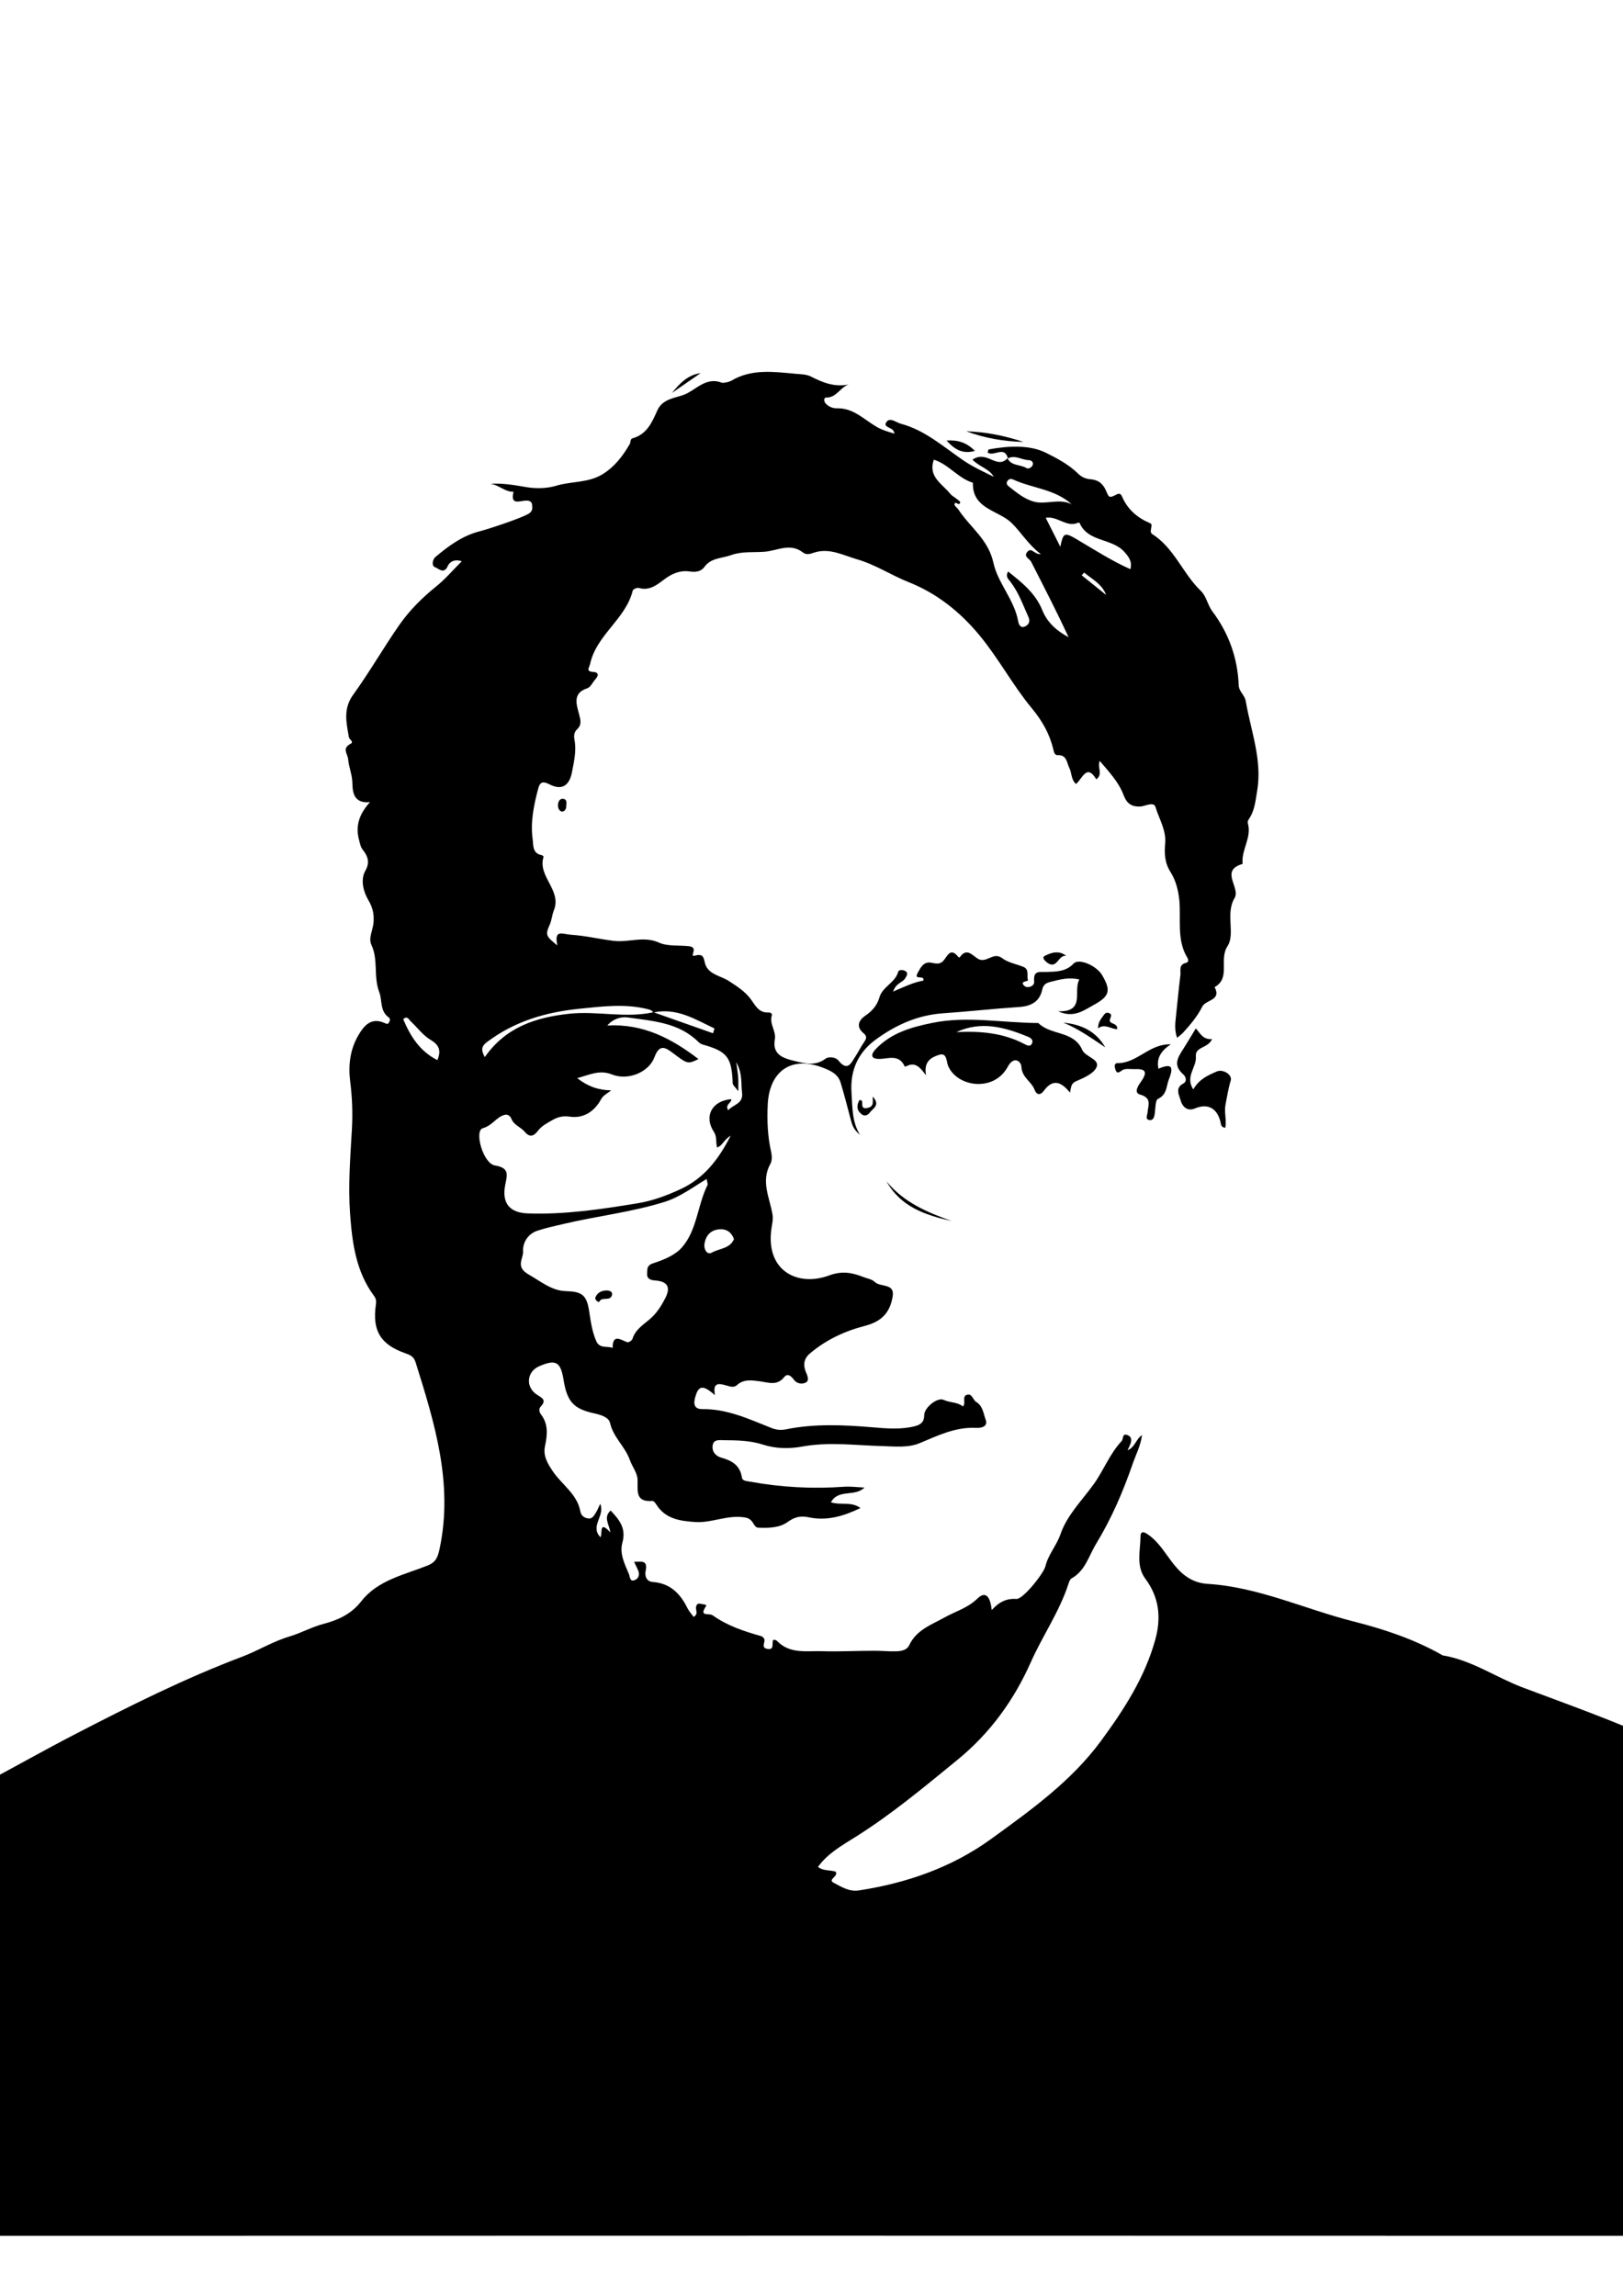 <?xml version="1.0" encoding="utf-8"?>
<!-- Generator: Adobe Illustrator 23.0.6, SVG Export Plug-In . SVG Version: 6.00 Build 0)  -->
<svg version="1.1" id="Layer_1" xmlns="http://www.w3.org/2000/svg" xmlns:xlink="http://www.w3.org/1999/xlink" x="0px" y="0px"
	 viewBox="0 0 595.28 841.89" style="enable-background:new 0 0 595.28 841.89;" xml:space="preserve">
<g>
	<g>
		<path d="M-98,701.89c11.58-7.39,24.1-13.18,34.87-22.02c6.53-5.36,15.2-7.51,23.13-10.38c23.76-8.6,45.09-21.94,67.36-33.45
			c20.08-10.38,40.27-20.51,61.48-28.52c5.83-2.2,11.21-5.59,17.29-7.39c4.28-1.27,8.18-3.5,12.59-4.65
			c5.26-1.37,10.14-3.6,13.8-8.29c6.07-7.77,15.68-9.65,24.24-13.07c3.15-1.26,3.81-3.08,4.47-6.15c5.08-23.87-1.8-46.09-8.79-68.37
			c-0.68-2.18-1.98-2.71-3.77-3.34c-9.13-3.22-12.17-8.26-10.81-17.81c0.17-1.2,0.14-2.14-0.67-3.22
			c-6.68-8.97-8.03-19.59-8.8-30.24c-0.74-10.31,0.09-20.63,0.68-30.94c0.33-5.82,0.11-11.64-0.63-17.45
			c-0.75-5.9-0.07-11.71,2.98-16.92c2.07-3.55,4.66-6.72,9.6-4.55c0.62,0.27,1.26,0.63,1.68-0.2c0.3-0.58,0.54-1.36-0.11-1.82
			c-3.34-2.36-2.32-6.24-3.49-9.28c-2.19-5.68-0.27-11.79-2.88-17.34c-1.19-2.52,0.6-5.48,0.79-8.27c0.2-2.99-0.24-5.34-1.97-8.25
			c-1.53-2.58-3.04-7.16-1.05-10.64c1.77-3.1,0.89-5.4-0.89-7.64c-0.9-1.13-1-2.21-1.36-3.47c-1.49-5.26-0.03-9.68,3.96-14.07
			c-6.88,0.67-6.31-5.06-6.5-7.74c-0.19-2.75-1.27-5.24-1.5-7.92c-0.19-2.14-2.41-4,0.86-5.72c1.41-0.74-0.44-1.57-0.59-2.4
			c-0.93-5.32-2.19-10.4,1.55-15.58c6-8.3,11.11-17.25,16.97-25.66c3.69-5.3,8.47-10.03,13.34-13.95c3.54-2.85,6.16-5.99,9.54-9.37
			c-2.84-0.91-4.53,0.33-5.17,1.81c-1.36,3.13-3.52,0.75-4.52,0.44c-1.61-0.5-0.96-2.98-0.02-3.77c4.81-4.05,9.93-7.83,16.11-9.41
			c3.15-0.8,15.94-4.97,18.42-6.69c1.25-0.87,1.05-2.01,0.96-3.1c-0.1-1.23-1.12-1.54-2.18-1.52c-2.34,0.04-5.9,1.9-4.61-3.23
			c-3.19,0.08-5.45-2.57-8.5-2.92c4.57-0.31,8.93,0.49,13.43,1.25c2.97,0.5,7.21,0.53,10.66-0.53c5.62-1.73,11.77-0.96,17.09-4.26
			c4.47-2.77,7.39-6.69,9.93-11.02c0.36-0.61,0.17-1.89,0.96-2.11c5.3-1.42,7.24-5.89,9.14-10.21c1.9-4.32,6.6-4.56,9.77-5.77
			c4.36-1.68,8.05-6.7,13.87-4.45c0.53,0.21,2.59-0.17,3.65-0.79c7.53-4.39,15.61-3.16,23.63-2.44c1.82,0.16,3.82,0.17,5.37,0.96
			c4.35,2.24,8.73,3.98,13.83,2.96c-3.09,1.14-4.45,4.84-8.11,4.78c-1.07-0.02-0.99,1.46-0.11,2.33c1.13,1.11,2.54,1.65,4.08,1.61
			c6.03-0.13,9.96,4.21,14.64,6.9c2.03,1.16,4.11,1.68,6.33,2.39c-0.04-2.54-4.28-1.99-2.99-4.12c1.28-2.11,3.62,0.03,5.4,0.5
			c8.84,2.34,15.6,8.46,22.9,13.43c3.57,2.43,7.35,4.13,11.17,6.01c-1.75-3.03-5.4-3.68-7.83-6.3c2.22-1.47,4.21-1.19,6.44-0.22
			c2.07,0.9,4.38,2.07,6.39-0.29c1.41,2.94,4.77,2.22,7.01,3.64c0.67,0.42,2.04-0.23,2.31-1.31c0.24-0.97-0.64-1.62-1.46-1.62
			c-2.58-0.02-4.99-2.04-7.68-0.65c-1.28-4.81-5.09-0.5-7.45-2.12c0.13-0.38,0.22-1.13,0.44-1.17c7.11-1.3,14.96-1.74,20.92,1.23
			c3.77,1.88,8.41,4.25,11.79,7.63c1.23,1.23,2.78,1.95,4.45,2.07c3.02,0.22,4.8,1.66,5.94,4.47c1.01,2.49,1.26,2.42,3.86,1.08
			c1.04-0.54,1.57,0.03,1.91,0.81c2,4.68,5.53,7.73,10.12,9.71c0.88,0.38,0.8,0.5,0.42,2.74c-0.07,0.39,0.13,1.07,0.42,1.25
			c8.16,5.08,11.26,14.48,17.89,20.85c2.17,2.09,2.47,5.16,4.3,7.59c5.97,7.94,9.25,17.07,9.64,27.09c0.09,2.32,2.2,3.53,2.58,5.79
			c1.86,10.93,6.12,21.57,4.18,32.92c-0.56,3.29-0.84,6.78-2.65,9.74c-0.45,0.73-0.99,1.34-0.74,2.23
			c1.41,5.07-2.29,9.43-1.97,14.34c0.01,0.16,0.02,0.46-0.03,0.48c-8.46,2.46-0.58,8.69-2.91,12.55c-3.41,5.66,0.36,13.12-2.57,17.6
			c-3.26,4.99,1.3,11.64-4.73,15.02c2.62,4.95-3.24,4.58-4.51,7.12c-1.79,3.57-4.36,6.62-7.04,9.57c-0.53,0.58-1.2,1.04-2.21,1.9
			c-1.05-2.98-0.66-5.56-0.39-8.13c0.51-4.95,0.99-9.91,1.6-14.84c0.2-1.64-0.71-3.86,1.99-4.49c1.15-0.27,0.98-1.22,0.53-1.96
			c-3.93-6.5-2.26-13.92-2.9-20.85c-0.37-4.02-1.37-7.55-3.27-10.57c-2.19-3.49-2.24-6.82-1.93-10.55
			c0.41-4.78-2.25-8.89-3.56-13.26c-0.62-2.09-3.88-0.27-5.46-0.18c-3.78,0.23-5.27-1.62-6.25-4.21c-1.81-4.8-5.22-8.35-8.73-12.5
			c-1,2.35,1.31,4.9-1.27,6.74c-3.53-5.89-5.09-0.2-7.45,1.72c-1.84-1.66-1.51-4.06-2.45-5.91c-0.97-1.9-0.85-4.79-4.23-4.66
			c-1.22,0.05-1.42-1.26-1.64-2.19c-1.38-5.68-4.05-10.4-7.9-15.04c-6.97-8.41-12.12-18.2-19.16-26.71
			c-7.2-8.7-15.69-15.41-25.97-19.5c-6.42-2.55-12.18-6.43-18.9-8.37c-5.23-1.51-10.15-4.31-15.84-2.46
			c-1.44,0.47-2.7,0.99-4.14-0.12c-4.65-3.57-9.35-0.54-14.09-0.2c-4.1,0.3-8.15-0.22-12.25,1.25c-3.38,1.21-7.3,0.96-9.72,4.31
			c-1.39,1.92-3.55,1.93-5.45,1.66c-2.67-0.38-5.07,0.32-7.19,1.53c-3.63,2.07-6.43,5.95-11.48,4.52c-0.61-0.17-2.03,0.47-2.16,0.96
			c-2.58,10.5-13.33,16.23-15.62,26.87c-0.3,1.4-1.79,2.79,1.18,2.97c2.06,0.13,1.93,1.38,0.72,2.71c-1,1.1-1.74,2.89-2.95,3.28
			c-5.5,1.78-3.95,5.93-3.05,9.37c0.6,2.3,1.14,3.98-0.79,5.78c-1.01,0.95-1.13,2.34-0.86,3.74c0.79,4.04-0.18,7.97-0.92,11.88
			c-0.95,4.99-3.77,6.78-8.24,4.46c-2.93-1.52-3.63-0.38-4.2,1.77c-1.57,5.97-2.83,12.03-1.99,18.24c0.31,2.25-0.18,5.31,3.31,5.95
			c0.28,0.05,0.75,0.48,0.71,0.59c-2.34,7.23,6.83,12.24,3.75,19.73c-0.66,1.59-0.74,3.49-1.5,5.19c-1.67,3.72-1.44,4.18,2.8,7.62
			c-1.28-6.11,1.77-4.15,5.17-3.92c5.27,0.35,10.4,1.62,15.58,2.23c5.51,0.64,10.93-1.88,16.5,0.63c3.24,1.46,7.4,0.9,11.07,1.33
			c3.8,0.45-0.34,4.16,2.27,3.43c3.61-1.01,3.01,1.77,3.82,3.6c1.54,3.47,5.63,3.88,8.38,5.66c2.93,1.91,5.73,3.64,7.89,6.39
			c1.81,2.3,2.97,5.4,6.72,5.22c0.71-0.03,1.49,0.34,1.25,1.13c-0.94,3.11,1.66,5.7,1.12,8.74c-1.01,5.61,3.12,6.91,7.1,7.88
			c3.81,0.93,7.7,2.03,11.48-0.79c1.21-0.9,3.75-0.58,4.7,0.61c3.46,4.32,4.73,0.89,6.31-1.52c1.1-1.67,1.97-3.48,3.1-5.12
			c0.87-1.25,1.29-2.11-0.17-3.34c-2.9-2.43-1.72-4.82,0.79-6.51c2.49-1.68,4.24-3.8,5.04-6.59c1.15-4.01,5.81-5.35,6.9-9.44
			c0.21-0.8,1.9-0.75,2.72-0.18c1.14,0.8,0.3,1.78-0.18,2.62c-0.91,1.58-3.31,1.59-4.4,4.83c4.23-1.82,7.59-3.42,11.08-4.01
			c0.6-2.27-3.6,0.02-2.15-2.68c1.09-2.03,2.22-4.45,5.13-3.87c1.57,0.31,2.99,0.64,4.18-0.54c1.65-1.64,2.62-5.44,5.72-1.52
			c0.08,0.1,0.42,0.14,0.46,0.08c2.98-4.33,5.23,0.43,7.65,0.91c2.84,0.56,4.92-2.88,7.96-0.58c2.14,1.62,5.12,2.11,7.71,3.15
			c2.36,0.95,1.13,3.29,1.72,4.92c0.17,0.47-3.43,0.29-1.21,2.15c1.08,0.9,3.6,0.06,3.47-1.59c-0.34-4.34,1.79-3.5,4.8-3.61
			c3.23-0.12,6.87-0.07,9.67-3.07c1.94-2.08,8.42,0.79,10.43,4.2c3.3,5.57,2.85,7.73-2.83,10.85c-3.81,2.09-7.57,5.1-13.27,2.45
			c10.24,0.34,5.36-7.67,7.79-11.65c-3.71-0.93-7.04-0.05-10.4,0.81c-1.75,0.44-2.8,0.91-3.26,3.03c-0.95,4.29-4.09,5.96-8.44,6.24
			c-9.29,0.61-18.54,1.67-27.83,2.3c-9.28,0.63-17.26,4.19-24.7,9.6c-6.75,4.91-9.48,11.59-8.95,19.49
			c0.35,5.23,0.12,10.72,3.13,15.51c-2.33-2.07-2.71-2.89-3.59-6.29c-1.12-4.3-2.25-8.61-3.53-12.87c-0.97-3.23-3.8-4.45-6.65-5.54
			c-11.56-4.41-19.52,1.43-20.09,13.62c-0.28,5.92-0.04,11.54,1.24,17.25c0.32,1.41,0.41,3.26-0.25,4.42
			c-3.62,6.44-0.24,12.49,0.77,18.64c0.26,1.57-0.05,2.97-0.29,4.43c-2.67,16.05,9.33,22.2,21.08,17.87c4.83-1.78,8.47-1,12.59,0.61
			c1.4,0.54,3.12,0.79,4.09,1.76c2.03,2.05,7.34,0.38,6.62,5.18c-1.04,6.85-4.9,9.58-10.35,10.99c-7.31,1.89-14.27,5.15-20.12,10.17
			c-2.07,1.77-2.5,4.14-1.34,6.81c0.49,1.12,1.28,2.96,0.06,3.68c-1.37,0.8-3.39,0.58-4.5-0.95c-1.02-1.41-2.35-2.46-3.52-0.99
			c-2.71,3.4-5.95,1.94-9.11,1.55c-2.93-0.36-5.8-0.85-8.3,1.45c-1.1,1.02-2.7,0.43-3.8,0.11c-2.89-0.83-5.11-1.2-4.21,3.55
			c-4.63-4.07-6.17-3.55-7.36,1.18c-0.68,2.71,0.3,3.96,2.78,3.93c9.1-0.11,17.1,3.67,25.26,6.91c1.74,0.69,3.46,0.89,5.36,0.5
			c10.55-2.14,21.18-1.63,31.81-0.74c5.14,0.43,10.29,0.89,15.4-0.39c2.2-0.55,3.51-1.58,3.49-4.09c-0.02-2.66,4.76-6.68,7.16-5.57
			c2.35,1.09,5.04,0.74,7.05,2.4c1.27-1.32-0.6-3.82,1.62-4.32c1.76-0.4,2.02,1.94,3.29,2.7c2.38,1.44,2.6,4.25,3.42,6.48
			c0.94,2.58-1.72,3.08-3.37,2.99c-7.6-0.41-14.09,2.79-20.82,5.6c-4.31,1.8-9.21,1.2-13.81,1.08c-9.8-0.26-19.54-1.62-29.38,0.19
			c-4.67,0.86-9.66,0.78-14.28-0.72c-4.71-1.52-9.49-1.6-14.31-1.62c-1.62-0.01-3.72-0.42-4.14,1.76c-0.43,2.22,0.96,4.02,3,4.59
			c3.99,1.11,7.04,2.81,7.71,7.38c0.18,1.24,1.84,1.26,2.95,1.46c11.46,2.1,22.99,2.71,34.61,1.87c2.26-0.16,4.56,0.17,7.39,0.3
			c-3.63,3.57-9.49,0.37-12.32,5.4c3.71,1.19,7.5-0.39,10.84,2.11c-6.03,2.93-12.23,4.83-19,3.39c-3.01-0.64-5.16-0.1-7.75,1.76
			c-2.98,2.14-7.05,2.22-10.73,2.05c-1.96-0.09-1.48-3.17-4.81-3.73c-6.53-1.1-12.18,2.09-18.38,1.66
			c-5.62-0.4-10.86-1.13-14.2-6.41c-0.34-0.54-0.97-1.36-1.41-1.32c-6.4,0.5-5.36-3.66-5.47-7.8c-0.06-2.46-1.99-4.83-2.87-7.31
			c-1.72-4.84-6.03-8.21-7.21-13.46c-0.49-2.18-3.52-3.04-5.74-3.53c-7.55-1.65-10.01-4.17-11.32-12.3
			c-1.07-6.66-2.85-7.65-8.99-4.97c-4.44,1.93-5.06,7.41-0.99,10.26c1.85,1.29,4.04,1.91,1.56,4.56c-0.73,0.78-0.53,1.93,0.13,2.8
			c2.77,3.63,2.35,7.49,1.47,11.69c-0.72,3.43,0.84,6.23,3.01,9.38c3.31,4.8,8.81,8.22,9.95,14.45c0.29,1.56,1.23,2.3,2.63,2.61
			c1.71,0.39,2.35-0.95,3.06-2.04c0.53-0.81,0.88-1.74,1.62-3.28c1.84,4.48-3.88,8.14,0.06,12.22c0.89-1.05-0.72-6.55,3.67-1.72
			c-0.54-3.23-2.64-5.55,0.07-8.05c3.18,3.35,5.8,6.51,4.32,11.8c-1.11,3.96,0.84,7.81,2.39,11.48c0.4,0.95,0.3,2.82,1.94,2.31
			c1.57-0.49,2.16-2,1.43-3.68c-0.38-0.89-0.83-1.75-1.47-3.1c2.79-0.04,5.08-0.7,4.24,3.34c-0.35,1.67,0.13,3.88,2.64,4.06
			c6.32,0.46,10.06,4.22,12.68,9.57c0.57,1.15,1.49,2.13,2.28,3.23c1.88-1.05,0.64-2.51,0.89-3.66c0.23-1.1,0.8-1.39,1.75-1.12
			c0.7,0.2,2.37,0.15,1.9,0.85c-2.72,4.07,1.1,2.39,2.46,3.36c5.43,3.87,11.54,5.87,17.81,7.63c0.42,0.12,0.85,0.56,1.06,0.96
			c0.6,1.17-1.36,3.23,1.1,3.7c2.49,0.48,1.84-1.45,2.06-2.88c0.12-0.78,1.17-0.41,1.63,0.05c4.66,4.8,10.87,3.51,16.43,3.69
			c6.53,0.21,13.09-0.18,19.64-0.16c2.46,0.01,5.08,0.29,7.61,0.2c1.99-0.07,3.92-0.51,4.73-2.23c2.66-5.68,8.14-7.48,13.05-10.23
			c3.98-2.22,8.38-3.4,11.92-6.84c3.5-3.41,4.87,0.21,5.3,4.16c2.75-2.99,5.41-4.31,9.05-4.06c2.45,0.16,10.04-9.42,10.64-11.99
			c1-4.25,4.07-7.54,5.52-11.74c2.42-7.04,7.91-12.39,12.22-18.39c3.65-5.08,5.84-11.12,10.21-15.77c0.74-0.79,0.09-3.13,2.33-2.12
			c1.59,0.72,1.29,2.12,0.79,3.44c-0.21,0.54-0.48,1.06-0.94,2.07c2.83-1.26,3.01-4.06,5.31-5.59c-0.56,4.03-2.28,7.21-3.45,10.59
			c-3.53,10.2-7.74,19.98-13.38,29.25c-2.74,4.5-3.95,9.88-9.03,12.72c-0.61,0.34-0.93,1.37-1.18,2.15
			c-3.31,10.12-9.44,18.87-13.74,28.54c-6.19,13.92-14.91,26.04-26.96,35.87c-12.12,9.89-24.05,19.89-37.36,28.24
			c-4.92,3.09-10.2,6.04-13.75,10.97c1.79,1.52,4.29,1.13,6.43,1.73c1.3,1.76-3.03,2.87-0.72,4.08c2.83,1.49,5.68,3.39,9.33,2.83
			c17.54-2.7,34.07-8.45,48.4-18.83c14.62-10.59,29.5-21.23,40.37-36.02c8.36-11.37,16.05-23.24,19.89-37.08
			c2.2-7.94,1.51-15.47-3.61-22.32c-3.54-4.74-1.84-10.32-1.8-15.52c0.02-2.72,2.07-1.24,3.15-0.45c3.98,2.9,6.29,7.29,9.34,11
			c3.29,3.99,6.95,6.48,12.15,6.81c18.67,1.17,35.57,9.24,53.38,13.75c11.2,2.84,21.99,6.42,32.08,12.05
			c0.29,0.16,0.58,0.4,0.89,0.45c10.62,1.79,19.43,8.07,29.29,11.78c16.45,6.19,33.08,12.05,49.04,19.35
			c9.08,4.15,19.06,7.18,26.4,14.79c1.75,1.82,4.59,2.66,6.92,3.73c10.41,4.74,17.45,13.61,25.97,20.6
			c9.98,8.18,18.91,17.61,29.16,25.52c0,37.83-0.04,75.67,0.08,113.5c0.01,2.98-0.6,3.58-3.58,3.58c-262.33-0.09-524.67-0.09-787,0
			c-2.98,0-3.59-0.6-3.58-3.58C-97.96,778.22-98,740.06-98,701.89z M239.67,371.2c7.28,2.57,14.57,5.14,21.85,7.71
			c0.18-0.59,0.36-1.17,0.54-1.76c-7.08-3.33-13.83-7.74-22.51-5.84c-0.39-0.84-1.11-1.02-1.97-1.24
			c-8.34-2.08-16.52-1.02-24.98-0.16c-12.61,1.28-23.98,4.66-34.09,12.3c-1.96,1.48-2.1,2.95-0.69,5.43
			c7.74-11.09,18.92-14.62,31.12-15.9C219.15,370.67,229.44,373.47,239.67,371.2z M222.75,376.07c13.07-0.75,23.54,4.71,33.44,12.31
			c-3.94,1.86-3.97,1.87-9.25-2.12c-2.86-2.16-5.05-3.56-6.89,1.41c-2.08,5.61-9.77,8.68-15.56,6.36
			c-4.53-1.82-8.11,0.05-12.78,1.34c4.02,3.11,7.82,4.39,12.45,4.47c-1.52,1.25-2.88,1.74-3.74,3.34
			c-2.35,4.34-6.35,7.03-11.32,6.32c-2.69-0.38-4.5,0.09-6.67,1.34c-1.9,1.09-3.81,2.09-5.13,3.84c-1.54,2.03-3.06,2.5-4.83,0.37
			c-1.47-1.77-3.99-2.42-4.92-4.82c-0.34-0.88-1.25-1.7-2.4-1.42c-3.09,0.76-4.47,3.91-8.05,4.91c-3.26,0.91,0.07,12.96,4.43,13.66
			c5.58,0.9,4.43,3.67,3.74,7.32c-1.23,6.61,1.73,10.04,8.35,10.27c13.55,0.47,26.87-1.52,40.18-3.71
			c5.66-0.93,10.94-2.9,16.06-5.31c8.26-3.89,13.59-10.56,18.13-19.48c-2.58,1.52-2.97,3.71-4.97,4.32c-0.57-1.9,0.03-3.87-1.17-5.7
			c-3.79-5.75-0.69-11.46,6.37-12.02c0.15,1.43-2.43,1.9-1.14,4.07c1.88-2.19,5.66-2.26,5.08-6.58c-0.44-3.29,0.25-6.74-2.11-11.06
			c0.36,2.78,0.62,4.23,0.72,5.68c0.09,1.34,0.02,2.69,0.02,4.99c-1.15-1.58-2.03-2.23-2.05-2.9c-0.36-9.57-1.99-11.71-10.97-14.22
			c-0.61-0.17-1.22-0.58-1.68-1.03c-7.18-7.08-16.69-7.6-25.81-8.91C227.76,372.75,224.84,373.62,222.75,376.07z M259.19,432.34
			c-5.27,3.17-9.85,6.66-15.46,8.41c-12.11,3.78-24.71,5.17-36.99,8.07c-3.21,0.76-6.45,1.45-9.57,2.47
			c-3.62,1.18-5.51,4.44-5.32,7.7c0.15,2.55-2.95,5.54,2.03,8.37c4.42,2.51,8.47,5.95,13.53,6.1c5.81,0.17,7.72,1.19,8.65,7.17
			c0.58,3.76,1.06,7.54,2.61,11.12c1.28,2.97,4.03,1.71,6.02,2.56c0.04-5.31,2.86-3.04,5.38-2.1c0.45,0.17,1.74-0.65,1.91-1.23
			c1.05-3.48,4.1-5.26,6.51-7.37c2.48-2.17,4.07-4.75,5.49-7.5c2.14-4.14,0.87-6.24-3.82-6.56c-1.82-0.12-2.99-0.81-2.82-2.64
			c0.14-1.43-0.24-2.86,2.24-3.66c3.78-1.21,8.02-2.94,10.53-5.8c5.59-6.37,5.66-15.4,9.36-22.8
			C259.7,434.2,259.34,433.45,259.19,432.34z M381.75,203.2c-4.63-3.51-7.09-7.84-10.64-11.35c-4.85-4.79-14.59-5.13-14.27-14.82
			c-5.46-1.65-8.9-6.78-14.33-8.46c-2.22,6.24,3.03,8.81,5.98,12.46c0.71,0.88,1.84,1.4,2.71,2.17c0.43,0.38,1.34,0.75,0.78,1.51
			c-0.47,0.64-1.63-1.13-1.9,0.23c-0.1,0.53,0.99,1.24,1.44,1.92c4.25,6.5,10.98,10.9,12.86,19.59c1.59,7.34,7.63,13.45,9.05,21.32
			c0.2,1.11,0.81,2.88,2.71,1.86c1.34-0.71,1.74-1.88,1.06-3.38c-1.99-4.38-3.58-8.97-6.55-12.85c-0.78-1.03-1.99-1.88-0.89-3.82
			c5.08,4.07,10.03,7.95,12.55,14.22c1.84,4.58,5.4,7.63,9.63,9.87c-4.38-9.42-9.08-18.54-13.74-27.67
			c-0.6-1.17-2.95-1.87-1.39-3.64C378.4,200.57,379.26,203.36,381.75,203.2z M388.9,200.5c1.07-5.1,1.48-5.39,5.76-2.89
			c6.56,3.84,12.93,8.01,19.95,11.12c0.66-2.75-0.41-4.31-2.2-6.33c-4.57-5.14-13.33-3.5-16.44-10.61c-0.04-0.1-0.34-0.18-0.46-0.13
			c-4.33,1.95-7.67-2.58-11.97-1.77C385.35,193.46,387.13,196.98,388.9,200.5z M393.07,184.95c-6.17-5.67-14.48-5.85-21.52-9.13
			c-0.82-0.38-1.65-0.18-2.12,0.7c-0.53,0.98,0.16,1.53,0.82,2.05c2.72,2.12,5.27,4.3,8.78,5.34
			C383.66,185.25,388.49,182.54,393.07,184.95z M269.2,454.39c-0.91-2.54-2.65-3.68-4.97-3.61c-3.49,0.1-5.44,2.26-5.87,5.56
			c-0.22,1.75,0.98,3.99,2.73,3C263.8,457.8,267.75,457.92,269.2,454.39z M160.42,388.76c1.52-3.6,0.59-5.62-2.6-7.51
			c-2.75-1.63-4.76-4.49-7.18-6.72c-0.67-0.62-1.25-2.21-2.75-0.77C150.51,379.93,153.87,385.43,160.42,388.76z M397.65,209.97
			c-0.3,0.33-0.61,0.66-0.91,0.99c2.99,2.41,5.98,4.82,8.97,7.22C404.14,214.08,400.57,212.42,397.65,209.97z"/>
		<path d="M392.44,400.67c-3.27-4.1-6.35-5.15-9.66-0.57c-0.88,1.22-2.42,1.9-3.34-0.52c-1.13-2.98-4.6-4.41-4.82-8.39
			c-0.11-2.04-2.77-4.12-5,0.01c-5.1,9.44-18.7,7.44-21.91-0.43c-0.59-1.45-0.36-4.91-3.26-3.96c-2.69,0.87-5.8,2.28-4.79,7.56
			c-2.23-3.08-3.99-4.9-6.88-3.53c-0.3,0.14-0.89,0.34-0.91,0.31c-2.41-5.34-6.99-2.26-10.64-2.94c-1.67-0.31-1.75-1.65-0.21-3.3
			c5.72-6.17,13.28-8.25,21-9.82c12.91-2.63,25.88,0.05,38.82,0.06c4.54,4.6,12.97,2.74,16.09,9.83c1.15,2.63,6.36,3.36,5.31,6.22
			c-0.88,2.4-4.7,4.07-7.55,5.29C392.72,397.34,392.88,398.75,392.44,400.67z M350.77,378.49c8.71-0.44,17.16,0.24,25.02,4.4
			c0.82,0.43,2.01,1.06,2.64-0.08c0.73-1.32-0.24-2.16-1.41-2.64C368.49,376.68,359.87,374.26,350.77,378.49z"/>
		<path d="M444.56,381.04c-1.48,3.48-6.28,2.68-5.94,6.39c0.35,3.92-4.06,7.34-0.95,12.06c2.09-3.7,5.35-5.17,8.65-6.58
			c2.23-0.96,5.75,1.17,5.08,3.35c-0.89,2.88-1.29,5.78-1.89,8.68c-0.59,2.88,0.43,5.76-0.1,8.64c-1.75-0.21-1.57-1.46-1.8-2.32
			c-1.27-4.86-4.6-6.77-9.3-4.79c-3.23,1.36-4.84-1.26-5.23-2.81c-0.46-1.78-2.32-4.69,0.94-6.32c1.11-0.56,1.39-2.11-0.16-3.49
			c-3.69-3.28-1.85-6.09,0.1-9.13c1.6-2.5,3.09-5.06,4.63-7.59C440.19,378.84,441.17,381.34,444.56,381.04z"/>
		<path d="M429.41,382.97c-3.32,2.21-5.35,4.82-4.53,8.93c4.15-1.7,5.98-1.5,3.88,3.79c-1.07,2.68-0.65,5.65-4.04,7.29
			c-1.01,0.49-0.9,3.44-1.16,5.28c-0.18,1.25-0.48,2.62-1.86,2.48c-1.82-0.19-0.89-1.7-0.81-2.76c0.2-2.61,1.75-5.33-2.74-6.59
			c-2.62-0.73-0.34-3.74,0.49-4.95c2.63-3.81,0.98-4.52-2.56-4.38c-1.64,0.06-3.47-0.44-4.84,0.64c-1.15,0.92-1.71,0.76-2.12-0.45
			c-0.31-0.93-0.57-2.41,0.76-2.39C417.13,389.93,421.47,382.72,429.41,382.97z"/>
		<path d="M325.15,433.22c6.34,7.73,14.98,11.39,23.92,14.54C339.47,445.62,330.38,442.62,325.15,433.22z"/>
		<path d="M375.37,162.06c-7.18-0.19-14.19-1.37-20.95-3.9C361.59,158.39,368.55,159.79,375.37,162.06z"/>
		<path d="M390.03,375.02c6.55,0.62,11.96,3.13,15.35,9.05C400.43,380.78,395.6,377.28,390.03,375.02z"/>
		<path d="M347.17,161.56c3.89-0.3,7.28,0.6,10.4,3.79C352.74,166.72,349.83,164.45,347.17,161.56z"/>
		<path d="M391.07,350.52c-2.9-0.5-3.27,4.86-6.69,2.69c-0.82-0.52-2.49-2.02-1.21-2.67C385.51,349.36,388.33,348.35,391.07,350.52z
			"/>
		<path d="M409.75,377.41c-2.49-0.09-4.58-2.18-7.01-0.28c0-2.19,0.96-3.33,1.81-4.5c0.47-0.64,0.96-1.46,1.94-1.2
			c1.25,0.33,1.21,0.89,0.7,2.12C406.23,375.85,410.05,374.75,409.75,377.41z"/>
		<path d="M320.1,402.12c2.93,3.2,0.08,4.29-1.02,5.8c-0.72,0.99-1.87,1.57-3.02,0.71c-1.9-1.43-1.92-3.26-0.86-5.18
			c2.31-0.44-0.46,3.55,2.89,2.86C320.72,405.77,320.04,404.09,320.1,402.12z"/>
		<path d="M246.49,144.07c2.74-3.41,5.77-6.61,10.48-7.24C253.48,139.24,249.99,141.66,246.49,144.07z"/>
		<path d="M206.05,297.64c-1.27-0.5-1.47-1.62-1.37-2.76c0.09-1.03,0.68-2.04,1.78-1.95c1.63,0.14,1.31,1.57,1.24,2.65
			C207.64,296.57,207.36,297.53,206.05,297.64z"/>
		<path d="M219.75,477.47c-1.11-0.2-1.59-1.22-1.35-1.78c0.78-1.77,2.37-2.52,4.3-2.46c1.12,0.04,2.07,0.6,1.74,1.75
			C223.76,477.38,220.58,475.27,219.75,477.47z"/>
	</g>
</g>
</svg>
